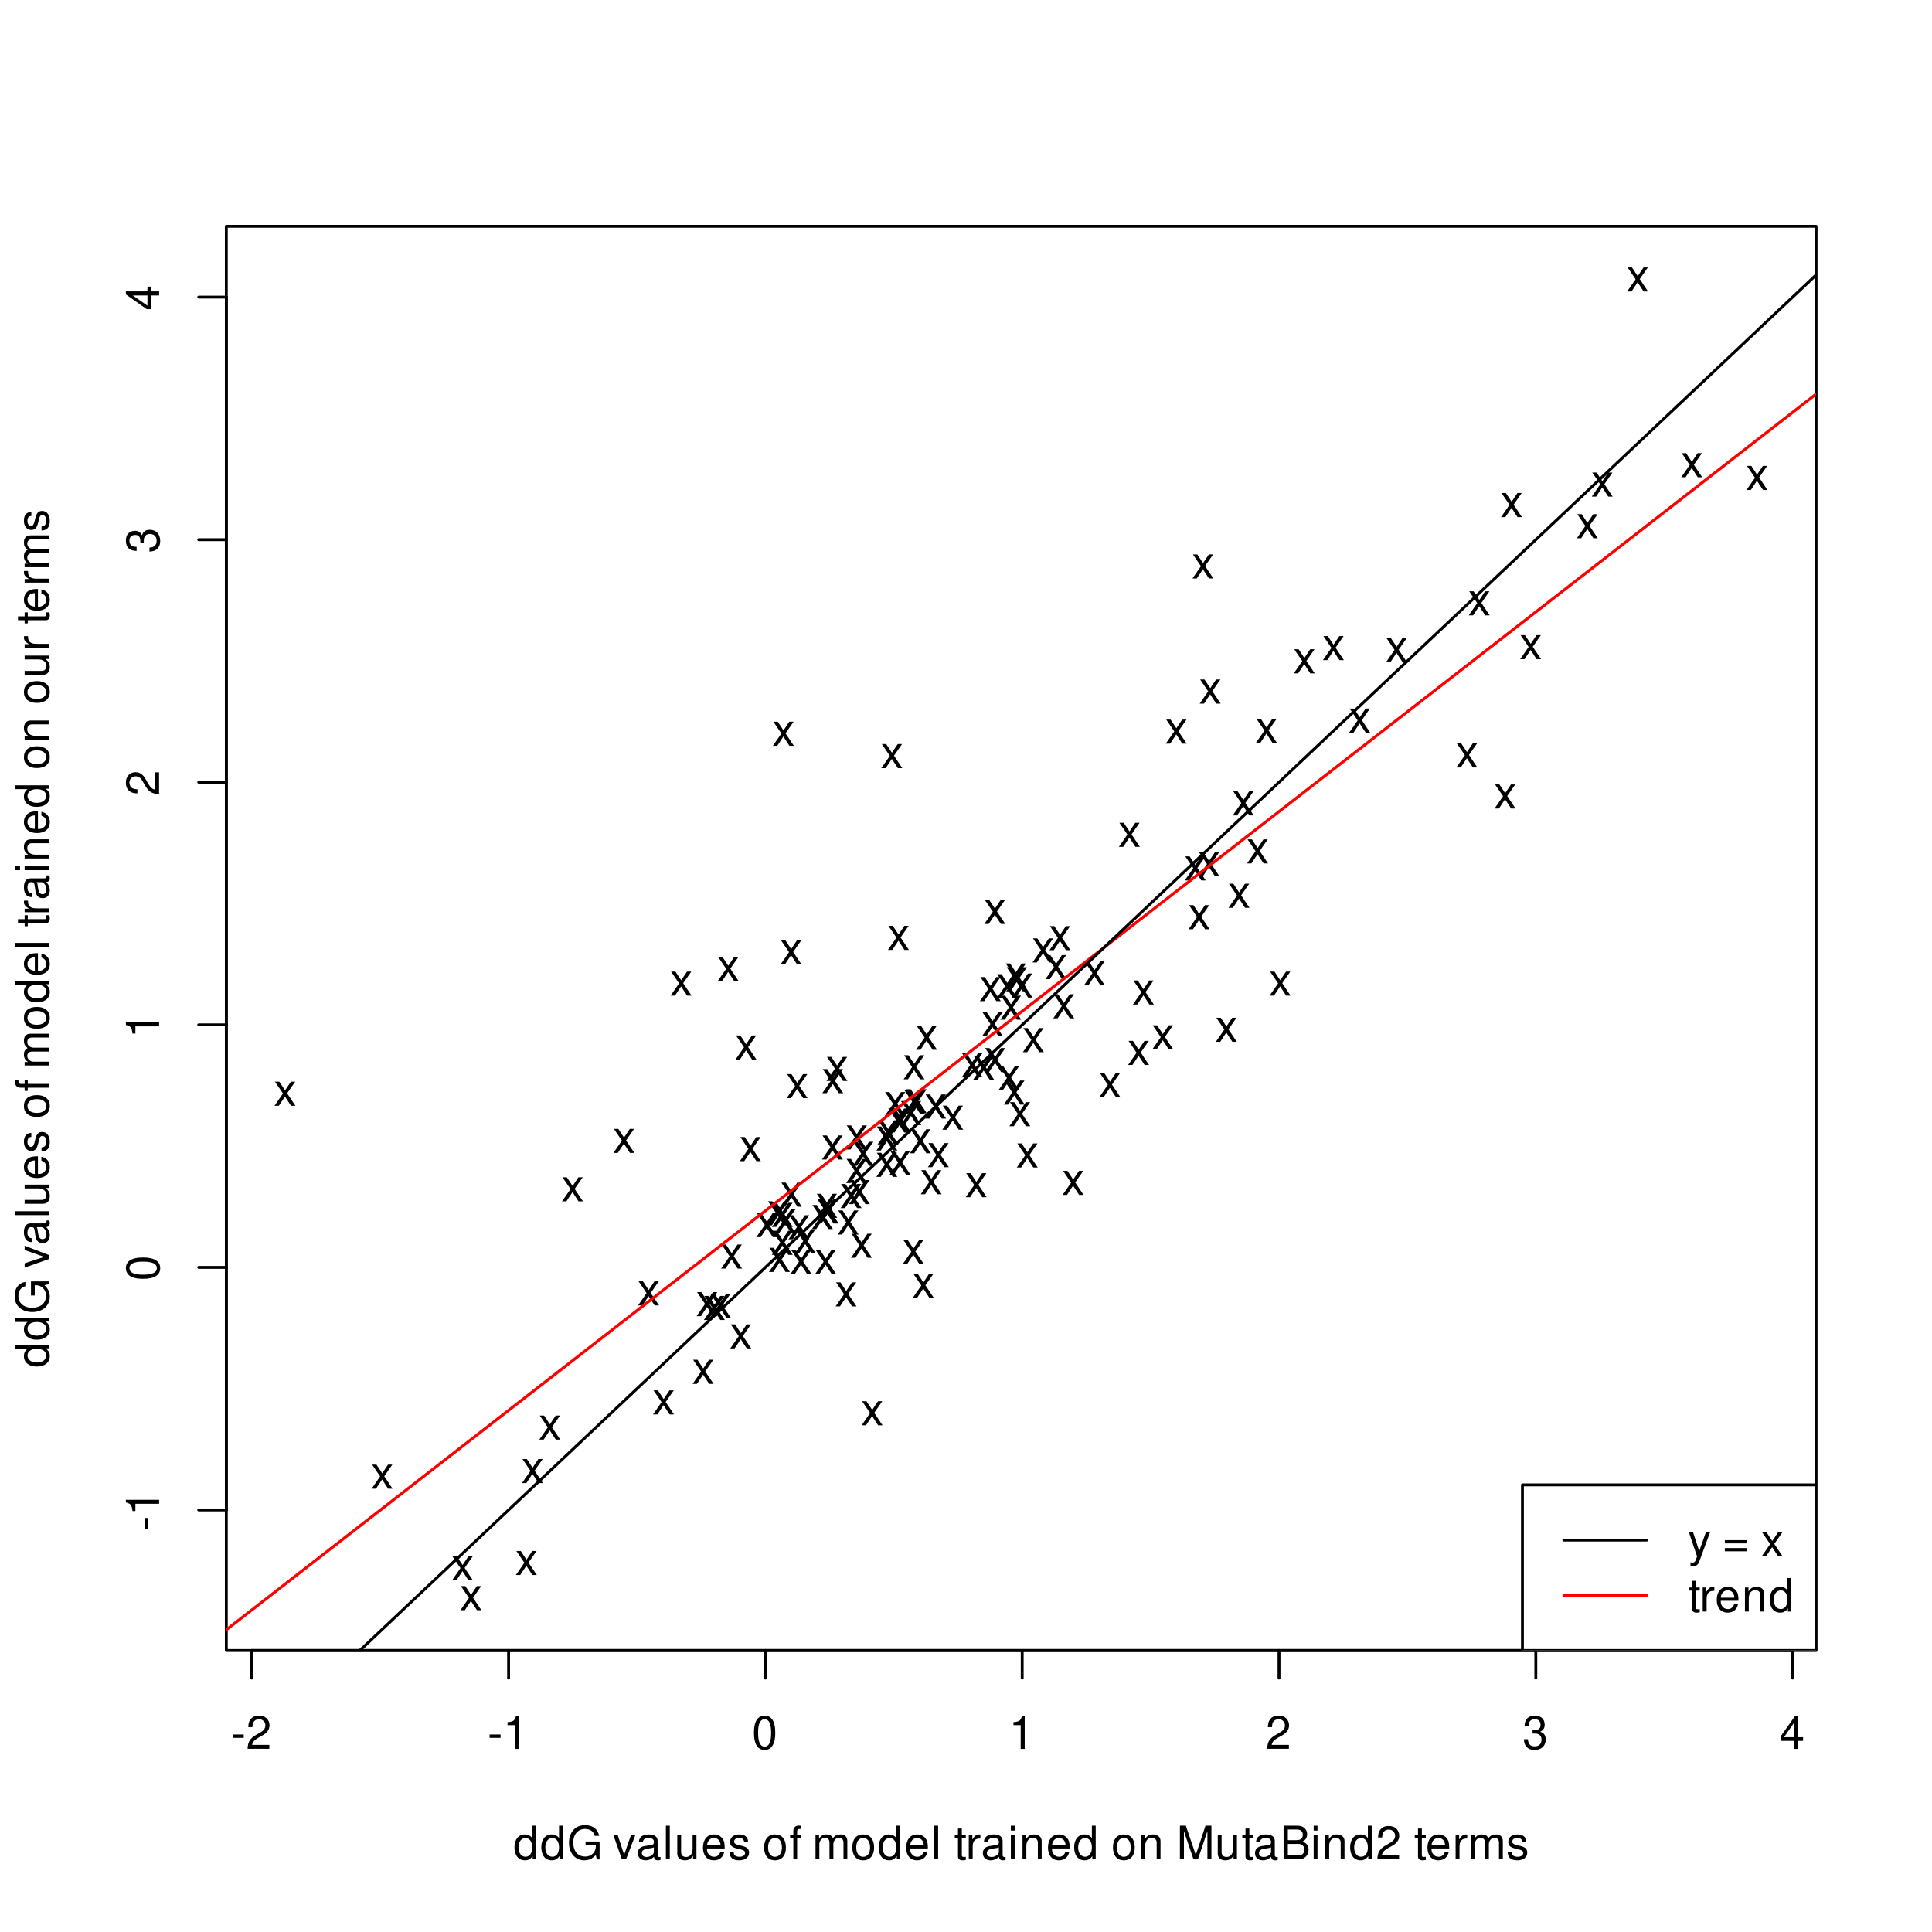 <?xml version="1.0" encoding="UTF-8"?>
<svg xmlns="http://www.w3.org/2000/svg" xmlns:xlink="http://www.w3.org/1999/xlink" width="504pt" height="504pt" viewBox="0 0 504 504" version="1.1">
<defs>
<g>
<symbol overflow="visible" id="glyph0-0">
<path style="stroke:none;" d=""/>
</symbol>
<symbol overflow="visible" id="glyph0-1">
<path style="stroke:none;" d="M 3.5 -3.25 L 5.609 -6.281 L 4.484 -6.281 L 2.969 -4.016 L 1.469 -6.281 L 0.328 -6.281 L 2.422 -3.203 L 0.203 0 L 1.344 0 L 2.938 -2.406 L 4.516 0 L 5.672 0 Z M 3.5 -3.25 "/>
</symbol>
<symbol overflow="visible" id="glyph0-2">
<path style="stroke:none;" d="M 3.406 -3.75 L 0.547 -3.75 L 0.547 -2.875 L 3.406 -2.875 Z M 3.406 -3.75 "/>
</symbol>
<symbol overflow="visible" id="glyph0-3">
<path style="stroke:none;" d="M 6.078 -1.047 L 1.594 -1.047 C 1.703 -1.766 2.094 -2.219 3.125 -2.859 L 4.328 -3.531 C 5.516 -4.188 6.125 -5.078 6.125 -6.141 C 6.125 -6.859 5.844 -7.531 5.344 -8 C 4.844 -8.453 4.219 -8.672 3.406 -8.672 C 2.328 -8.672 1.531 -8.297 1.062 -7.547 C 0.75 -7.094 0.625 -6.547 0.594 -5.672 L 1.656 -5.672 C 1.688 -6.266 1.766 -6.609 1.906 -6.906 C 2.188 -7.422 2.734 -7.75 3.375 -7.75 C 4.328 -7.75 5.047 -7.062 5.047 -6.125 C 5.047 -5.422 4.656 -4.828 3.906 -4.391 L 2.797 -3.75 C 1.016 -2.719 0.5 -1.906 0.406 -0.016 L 6.078 -0.016 Z M 6.078 -1.047 "/>
</symbol>
<symbol overflow="visible" id="glyph0-4">
<path style="stroke:none;" d="M 3.109 -6.188 L 3.109 0 L 4.156 0 L 4.156 -8.672 L 3.469 -8.672 C 3.094 -7.344 2.859 -7.156 1.219 -6.953 L 1.219 -6.188 Z M 3.109 -6.188 "/>
</symbol>
<symbol overflow="visible" id="glyph0-5">
<path style="stroke:none;" d="M 3.297 -8.672 C 2.516 -8.672 1.781 -8.312 1.344 -7.734 C 0.797 -6.953 0.516 -5.812 0.516 -4.203 C 0.516 -1.266 1.469 0.281 3.297 0.281 C 5.094 0.281 6.078 -1.266 6.078 -4.125 C 6.078 -5.812 5.812 -6.938 5.25 -7.734 C 4.812 -8.328 4.109 -8.672 3.297 -8.672 Z M 3.297 -7.734 C 4.438 -7.734 5 -6.578 5 -4.219 C 5 -1.75 4.453 -0.594 3.281 -0.594 C 2.156 -0.594 1.594 -1.797 1.594 -4.188 C 1.594 -6.578 2.156 -7.734 3.297 -7.734 Z M 3.297 -7.734 "/>
</symbol>
<symbol overflow="visible" id="glyph0-6">
<path style="stroke:none;" d="M 2.656 -4 L 3.234 -4 C 4.375 -4 4.984 -3.453 4.984 -2.406 C 4.984 -1.312 4.328 -0.656 3.234 -0.656 C 2.078 -0.656 1.516 -1.25 1.438 -2.516 L 0.391 -2.516 C 0.438 -1.828 0.547 -1.375 0.75 -0.984 C 1.203 -0.141 2.031 0.281 3.188 0.281 C 4.938 0.281 6.078 -0.781 6.078 -2.422 C 6.078 -3.531 5.656 -4.125 4.625 -4.484 C 5.422 -4.812 5.812 -5.406 5.812 -6.281 C 5.812 -7.781 4.844 -8.672 3.234 -8.672 C 1.516 -8.672 0.594 -7.719 0.562 -5.875 L 1.625 -5.875 C 1.625 -6.406 1.688 -6.703 1.812 -6.969 C 2.047 -7.469 2.578 -7.75 3.234 -7.75 C 4.172 -7.75 4.734 -7.188 4.734 -6.25 C 4.734 -5.641 4.531 -5.266 4.062 -5.062 C 3.766 -4.938 3.391 -4.891 2.656 -4.891 Z M 2.656 -4 "/>
</symbol>
<symbol overflow="visible" id="glyph0-7">
<path style="stroke:none;" d="M 3.922 -2.094 L 3.922 0 L 4.984 0 L 4.984 -2.094 L 6.234 -2.094 L 6.234 -3.047 L 4.984 -3.047 L 4.984 -8.672 L 4.203 -8.672 L 0.344 -3.219 L 0.344 -2.094 Z M 3.922 -3.047 L 1.266 -3.047 L 3.922 -6.875 Z M 3.922 -3.047 "/>
</symbol>
<symbol overflow="visible" id="glyph0-8">
<path style="stroke:none;" d="M 5.938 -8.75 L 4.938 -8.75 L 4.938 -5.5 C 4.531 -6.125 3.859 -6.469 3.016 -6.469 C 1.375 -6.469 0.312 -5.156 0.312 -3.156 C 0.312 -1.031 1.344 0.281 3.047 0.281 C 3.906 0.281 4.516 -0.047 5.047 -0.828 L 5.047 0 L 5.938 0 Z M 3.188 -5.531 C 4.266 -5.531 4.938 -4.578 4.938 -3.078 C 4.938 -1.625 4.25 -0.656 3.188 -0.656 C 2.094 -0.656 1.359 -1.625 1.359 -3.094 C 1.359 -4.562 2.094 -5.531 3.188 -5.531 Z M 3.188 -5.531 "/>
</symbol>
<symbol overflow="visible" id="glyph0-9">
<path style="stroke:none;" d="M 8.516 -4.625 L 4.859 -4.625 L 4.859 -3.641 L 7.531 -3.641 L 7.531 -3.391 C 7.531 -1.844 6.375 -0.703 4.781 -0.703 C 3.891 -0.703 3.078 -1.031 2.562 -1.594 C 1.984 -2.219 1.641 -3.266 1.641 -4.344 C 1.641 -6.484 2.875 -7.906 4.719 -7.906 C 6.047 -7.906 7.016 -7.219 7.25 -6.094 L 8.391 -6.094 C 8.078 -7.875 6.734 -8.891 4.734 -8.891 C 3.656 -8.891 2.797 -8.609 2.109 -8.047 C 1.094 -7.219 0.531 -5.859 0.531 -4.281 C 0.531 -1.594 2.172 0.281 4.531 0.281 C 5.719 0.281 6.656 -0.172 7.531 -1.109 L 7.797 0.047 L 8.516 0.047 Z M 8.516 -4.625 "/>
</symbol>
<symbol overflow="visible" id="glyph0-10">
<path style="stroke:none;" d=""/>
</symbol>
<symbol overflow="visible" id="glyph0-11">
<path style="stroke:none;" d="M 3.422 0 L 5.828 -6.281 L 4.703 -6.281 L 2.922 -1.188 L 1.25 -6.281 L 0.125 -6.281 L 2.328 0 Z M 3.422 0 "/>
</symbol>
<symbol overflow="visible" id="glyph0-12">
<path style="stroke:none;" d="M 6.422 -0.594 C 6.312 -0.562 6.266 -0.562 6.203 -0.562 C 5.859 -0.562 5.656 -0.75 5.656 -1.062 L 5.656 -4.75 C 5.656 -5.875 4.844 -6.469 3.297 -6.469 C 2.375 -6.469 1.641 -6.203 1.219 -5.734 C 0.922 -5.406 0.797 -5.047 0.781 -4.422 L 1.781 -4.422 C 1.875 -5.203 2.328 -5.547 3.266 -5.547 C 4.172 -5.547 4.672 -5.203 4.672 -4.609 L 4.672 -4.344 C 4.656 -3.906 4.438 -3.75 3.625 -3.641 C 2.203 -3.469 1.984 -3.422 1.609 -3.266 C 0.875 -2.953 0.5 -2.406 0.5 -1.578 C 0.5 -0.438 1.297 0.281 2.562 0.281 C 3.359 0.281 4 0 4.703 -0.641 C 4.781 0 5.094 0.281 5.734 0.281 C 5.953 0.281 6.078 0.25 6.422 0.172 Z M 4.672 -1.984 C 4.672 -1.641 4.578 -1.438 4.266 -1.156 C 3.859 -0.797 3.375 -0.594 2.781 -0.594 C 2 -0.594 1.547 -0.969 1.547 -1.609 C 1.547 -2.266 1.984 -2.609 3.062 -2.766 C 4.125 -2.906 4.328 -2.953 4.672 -3.109 Z M 4.672 -1.984 "/>
</symbol>
<symbol overflow="visible" id="glyph0-13">
<path style="stroke:none;" d="M 1.828 -8.75 L 0.812 -8.75 L 0.812 0 L 1.828 0 Z M 1.828 -8.75 "/>
</symbol>
<symbol overflow="visible" id="glyph0-14">
<path style="stroke:none;" d="M 5.781 0 L 5.781 -6.281 L 4.781 -6.281 L 4.781 -2.719 C 4.781 -1.438 4.109 -0.594 3.078 -0.594 C 2.281 -0.594 1.781 -1.078 1.781 -1.844 L 1.781 -6.281 L 0.781 -6.281 L 0.781 -1.438 C 0.781 -0.391 1.562 0.281 2.781 0.281 C 3.703 0.281 4.297 -0.047 4.891 -0.875 L 4.891 0 Z M 5.781 0 "/>
</symbol>
<symbol overflow="visible" id="glyph0-15">
<path style="stroke:none;" d="M 6.156 -2.812 C 6.156 -3.766 6.078 -4.344 5.906 -4.812 C 5.5 -5.844 4.531 -6.469 3.359 -6.469 C 1.609 -6.469 0.484 -5.141 0.484 -3.062 C 0.484 -0.984 1.562 0.281 3.344 0.281 C 4.781 0.281 5.766 -0.547 6.031 -1.906 L 5.016 -1.906 C 4.734 -1.078 4.172 -0.641 3.375 -0.641 C 2.734 -0.641 2.203 -0.938 1.859 -1.469 C 1.625 -1.828 1.531 -2.188 1.531 -2.812 Z M 1.547 -3.625 C 1.625 -4.781 2.344 -5.547 3.344 -5.547 C 4.375 -5.547 5.078 -4.75 5.078 -3.625 Z M 1.547 -3.625 "/>
</symbol>
<symbol overflow="visible" id="glyph0-16">
<path style="stroke:none;" d="M 5.25 -4.531 C 5.25 -5.766 4.422 -6.469 2.969 -6.469 C 1.516 -6.469 0.562 -5.719 0.562 -4.547 C 0.562 -3.562 1.062 -3.094 2.562 -2.734 L 3.484 -2.516 C 4.188 -2.344 4.469 -2.094 4.469 -1.641 C 4.469 -1.047 3.875 -0.641 3 -0.641 C 2.453 -0.641 2 -0.797 1.75 -1.062 C 1.594 -1.25 1.531 -1.422 1.469 -1.875 L 0.406 -1.875 C 0.453 -0.422 1.266 0.281 2.922 0.281 C 4.5 0.281 5.516 -0.5 5.516 -1.719 C 5.516 -2.656 4.984 -3.172 3.734 -3.469 L 2.766 -3.703 C 1.953 -3.891 1.609 -4.156 1.609 -4.594 C 1.609 -5.188 2.125 -5.547 2.938 -5.547 C 3.75 -5.547 4.172 -5.203 4.203 -4.531 Z M 5.25 -4.531 "/>
</symbol>
<symbol overflow="visible" id="glyph0-17">
<path style="stroke:none;" d="M 3.266 -6.469 C 1.484 -6.469 0.438 -5.203 0.438 -3.094 C 0.438 -0.969 1.484 0.281 3.281 0.281 C 5.047 0.281 6.125 -0.984 6.125 -3.047 C 6.125 -5.234 5.094 -6.469 3.266 -6.469 Z M 3.281 -5.547 C 4.406 -5.547 5.078 -4.625 5.078 -3.062 C 5.078 -1.578 4.375 -0.641 3.281 -0.641 C 2.156 -0.641 1.469 -1.578 1.469 -3.094 C 1.469 -4.625 2.156 -5.547 3.281 -5.547 Z M 3.281 -5.547 "/>
</symbol>
<symbol overflow="visible" id="glyph0-18">
<path style="stroke:none;" d="M 3.094 -6.281 L 2.047 -6.281 L 2.047 -7.266 C 2.047 -7.688 2.281 -7.906 2.75 -7.906 C 2.828 -7.906 2.875 -7.906 3.094 -7.891 L 3.094 -8.719 C 2.875 -8.766 2.734 -8.781 2.531 -8.781 C 1.609 -8.781 1.062 -8.25 1.062 -7.359 L 1.062 -6.281 L 0.219 -6.281 L 0.219 -5.469 L 1.062 -5.469 L 1.062 0 L 2.047 0 L 2.047 -5.469 L 3.094 -5.469 Z M 3.094 -6.281 "/>
</symbol>
<symbol overflow="visible" id="glyph0-19">
<path style="stroke:none;" d="M 0.844 -6.281 L 0.844 0 L 1.844 0 L 1.844 -3.953 C 1.844 -4.859 2.516 -5.594 3.328 -5.594 C 4.062 -5.594 4.484 -5.141 4.484 -4.328 L 4.484 0 L 5.5 0 L 5.5 -3.953 C 5.5 -4.859 6.156 -5.594 6.969 -5.594 C 7.703 -5.594 8.141 -5.125 8.141 -4.328 L 8.141 0 L 9.141 0 L 9.141 -4.719 C 9.141 -5.844 8.5 -6.469 7.312 -6.469 C 6.484 -6.469 5.969 -6.219 5.391 -5.516 C 5.016 -6.188 4.516 -6.469 3.703 -6.469 C 2.859 -6.469 2.297 -6.156 1.766 -5.406 L 1.766 -6.281 Z M 0.844 -6.281 "/>
</symbol>
<symbol overflow="visible" id="glyph0-20">
<path style="stroke:none;" d="M 3.047 -6.281 L 2.016 -6.281 L 2.016 -8.016 L 1.016 -8.016 L 1.016 -6.281 L 0.172 -6.281 L 0.172 -5.469 L 1.016 -5.469 L 1.016 -0.719 C 1.016 -0.078 1.453 0.281 2.234 0.281 C 2.5 0.281 2.719 0.25 3.047 0.188 L 3.047 -0.641 C 2.906 -0.609 2.766 -0.594 2.562 -0.594 C 2.141 -0.594 2.016 -0.719 2.016 -1.156 L 2.016 -5.469 L 3.047 -5.469 Z M 3.047 -6.281 "/>
</symbol>
<symbol overflow="visible" id="glyph0-21">
<path style="stroke:none;" d="M 0.828 -6.281 L 0.828 0 L 1.844 0 L 1.844 -3.266 C 1.844 -4.781 2.469 -5.453 3.859 -5.406 L 3.859 -6.438 C 3.688 -6.453 3.594 -6.469 3.469 -6.469 C 2.812 -6.469 2.328 -6.078 1.75 -5.141 L 1.75 -6.281 Z M 0.828 -6.281 "/>
</symbol>
<symbol overflow="visible" id="glyph0-22">
<path style="stroke:none;" d="M 1.797 -6.281 L 0.797 -6.281 L 0.797 0 L 1.797 0 Z M 1.797 -8.75 L 0.797 -8.75 L 0.797 -7.484 L 1.797 -7.484 Z M 1.797 -8.75 "/>
</symbol>
<symbol overflow="visible" id="glyph0-23">
<path style="stroke:none;" d="M 0.844 -6.281 L 0.844 0 L 1.844 0 L 1.844 -3.469 C 1.844 -4.75 2.516 -5.594 3.547 -5.594 C 4.344 -5.594 4.844 -5.109 4.844 -4.359 L 4.844 0 L 5.844 0 L 5.844 -4.75 C 5.844 -5.797 5.062 -6.469 3.859 -6.469 C 2.922 -6.469 2.312 -6.109 1.766 -5.234 L 1.766 -6.281 Z M 0.844 -6.281 "/>
</symbol>
<symbol overflow="visible" id="glyph0-24">
<path style="stroke:none;" d="M 5.609 0 L 8.078 -7.328 L 8.078 0 L 9.125 0 L 9.125 -8.75 L 7.578 -8.75 L 5.047 -1.125 L 2.453 -8.75 L 0.906 -8.75 L 0.906 0 L 1.953 0 L 1.953 -7.328 L 4.438 0 Z M 5.609 0 "/>
</symbol>
<symbol overflow="visible" id="glyph0-25">
<path style="stroke:none;" d="M 0.953 0 L 4.891 0 C 5.719 0 6.344 -0.234 6.797 -0.734 C 7.234 -1.188 7.469 -1.812 7.469 -2.5 C 7.469 -3.547 7 -4.188 5.875 -4.625 C 6.688 -4.984 7.094 -5.625 7.094 -6.531 C 7.094 -7.172 6.859 -7.734 6.391 -8.141 C 5.922 -8.562 5.344 -8.75 4.5 -8.75 L 0.953 -8.75 Z M 2.062 -4.984 L 2.062 -7.766 L 4.219 -7.766 C 4.844 -7.766 5.203 -7.688 5.5 -7.453 C 5.812 -7.219 5.969 -6.859 5.969 -6.375 C 5.969 -5.891 5.812 -5.531 5.5 -5.297 C 5.203 -5.062 4.844 -4.984 4.219 -4.984 Z M 2.062 -0.984 L 2.062 -4 L 4.781 -4 C 5.766 -4 6.359 -3.438 6.359 -2.484 C 6.359 -1.547 5.766 -0.984 4.781 -0.984 Z M 2.062 -0.984 "/>
</symbol>
<symbol overflow="visible" id="glyph0-26">
<path style="stroke:none;" d="M 4.656 -6.281 L 2.922 -1.391 L 1.312 -6.281 L 0.234 -6.281 L 2.359 0.031 L 1.984 1.016 C 1.812 1.469 1.594 1.625 1.172 1.625 C 1.016 1.625 0.859 1.609 0.641 1.562 L 0.641 2.453 C 0.859 2.562 1.062 2.609 1.312 2.609 C 1.641 2.609 1.984 2.516 2.25 2.312 C 2.562 2.094 2.75 1.828 2.938 1.312 L 5.734 -6.281 Z M 4.656 -6.281 "/>
</symbol>
<symbol overflow="visible" id="glyph0-27">
<path style="stroke:none;" d="M 6.406 -4.234 L 0.594 -4.234 L 0.594 -3.391 L 6.406 -3.391 Z M 6.406 -2.172 L 0.594 -2.172 L 0.594 -1.328 L 6.406 -1.328 Z M 6.406 -2.172 "/>
</symbol>
<symbol overflow="visible" id="glyph1-0">
<path style="stroke:none;" d=""/>
</symbol>
<symbol overflow="visible" id="glyph1-1">
<path style="stroke:none;" d="M -3.75 -3.406 L -3.75 -0.547 L -2.875 -0.547 L -2.875 -3.406 Z M -3.75 -3.406 "/>
</symbol>
<symbol overflow="visible" id="glyph1-2">
<path style="stroke:none;" d="M -6.188 -3.109 L 0 -3.109 L 0 -4.156 L -8.672 -4.156 L -8.672 -3.469 C -7.344 -3.094 -7.156 -2.859 -6.953 -1.219 L -6.188 -1.219 Z M -6.188 -3.109 "/>
</symbol>
<symbol overflow="visible" id="glyph1-3">
<path style="stroke:none;" d="M -8.672 -3.297 C -8.672 -2.516 -8.312 -1.781 -7.734 -1.344 C -6.953 -0.797 -5.812 -0.516 -4.203 -0.516 C -1.266 -0.516 0.281 -1.469 0.281 -3.297 C 0.281 -5.094 -1.266 -6.078 -4.125 -6.078 C -5.812 -6.078 -6.938 -5.812 -7.734 -5.25 C -8.328 -4.812 -8.672 -4.109 -8.672 -3.297 Z M -7.734 -3.297 C -7.734 -4.438 -6.578 -5 -4.219 -5 C -1.75 -5 -0.594 -4.453 -0.594 -3.281 C -0.594 -2.156 -1.797 -1.594 -4.188 -1.594 C -6.578 -1.594 -7.734 -2.156 -7.734 -3.297 Z M -7.734 -3.297 "/>
</symbol>
<symbol overflow="visible" id="glyph1-4">
<path style="stroke:none;" d="M -1.047 -6.078 L -1.047 -1.594 C -1.766 -1.703 -2.219 -2.094 -2.859 -3.125 L -3.531 -4.328 C -4.188 -5.516 -5.078 -6.125 -6.141 -6.125 C -6.859 -6.125 -7.531 -5.844 -8 -5.344 C -8.453 -4.844 -8.672 -4.219 -8.672 -3.406 C -8.672 -2.328 -8.297 -1.531 -7.547 -1.062 C -7.094 -0.75 -6.547 -0.625 -5.672 -0.594 L -5.672 -1.656 C -6.266 -1.688 -6.609 -1.766 -6.906 -1.906 C -7.422 -2.188 -7.75 -2.734 -7.75 -3.375 C -7.75 -4.328 -7.062 -5.047 -6.125 -5.047 C -5.422 -5.047 -4.828 -4.656 -4.391 -3.906 L -3.75 -2.797 C -2.719 -1.016 -1.906 -0.5 -0.016 -0.406 L -0.016 -6.078 Z M -1.047 -6.078 "/>
</symbol>
<symbol overflow="visible" id="glyph1-5">
<path style="stroke:none;" d="M -4 -2.656 L -4 -3.234 C -4 -4.375 -3.453 -4.984 -2.406 -4.984 C -1.312 -4.984 -0.656 -4.328 -0.656 -3.234 C -0.656 -2.078 -1.25 -1.516 -2.516 -1.438 L -2.516 -0.391 C -1.828 -0.438 -1.375 -0.547 -0.984 -0.75 C -0.141 -1.203 0.281 -2.031 0.281 -3.188 C 0.281 -4.938 -0.781 -6.078 -2.422 -6.078 C -3.531 -6.078 -4.125 -5.656 -4.484 -4.625 C -4.812 -5.422 -5.406 -5.812 -6.281 -5.812 C -7.781 -5.812 -8.672 -4.844 -8.672 -3.234 C -8.672 -1.516 -7.719 -0.594 -5.875 -0.562 L -5.875 -1.625 C -6.406 -1.625 -6.703 -1.688 -6.969 -1.812 C -7.469 -2.047 -7.75 -2.578 -7.75 -3.234 C -7.75 -4.172 -7.188 -4.734 -6.25 -4.734 C -5.641 -4.734 -5.266 -4.531 -5.062 -4.062 C -4.938 -3.766 -4.891 -3.391 -4.891 -2.656 Z M -4 -2.656 "/>
</symbol>
<symbol overflow="visible" id="glyph1-6">
<path style="stroke:none;" d="M -2.094 -3.922 L 0 -3.922 L 0 -4.984 L -2.094 -4.984 L -2.094 -6.234 L -3.047 -6.234 L -3.047 -4.984 L -8.672 -4.984 L -8.672 -4.203 L -3.219 -0.344 L -2.094 -0.344 Z M -3.047 -3.922 L -3.047 -1.266 L -6.875 -3.922 Z M -3.047 -3.922 "/>
</symbol>
<symbol overflow="visible" id="glyph1-7">
<path style="stroke:none;" d="M -8.75 -5.938 L -8.75 -4.938 L -5.5 -4.938 C -6.125 -4.531 -6.469 -3.859 -6.469 -3.016 C -6.469 -1.375 -5.156 -0.312 -3.156 -0.312 C -1.031 -0.312 0.281 -1.344 0.281 -3.047 C 0.281 -3.906 -0.047 -4.516 -0.828 -5.047 L 0 -5.047 L 0 -5.938 Z M -5.531 -3.188 C -5.531 -4.266 -4.578 -4.938 -3.078 -4.938 C -1.625 -4.938 -0.656 -4.25 -0.656 -3.188 C -0.656 -2.094 -1.625 -1.359 -3.094 -1.359 C -4.562 -1.359 -5.531 -2.094 -5.531 -3.188 Z M -5.531 -3.188 "/>
</symbol>
<symbol overflow="visible" id="glyph1-8">
<path style="stroke:none;" d="M -4.625 -8.516 L -4.625 -4.859 L -3.641 -4.859 L -3.641 -7.531 L -3.391 -7.531 C -1.844 -7.531 -0.703 -6.375 -0.703 -4.781 C -0.703 -3.891 -1.031 -3.078 -1.594 -2.562 C -2.219 -1.984 -3.266 -1.641 -4.344 -1.641 C -6.484 -1.641 -7.906 -2.875 -7.906 -4.719 C -7.906 -6.047 -7.219 -7.016 -6.094 -7.25 L -6.094 -8.391 C -7.875 -8.078 -8.891 -6.734 -8.891 -4.734 C -8.891 -3.656 -8.609 -2.797 -8.047 -2.109 C -7.219 -1.094 -5.859 -0.531 -4.281 -0.531 C -1.594 -0.531 0.281 -2.172 0.281 -4.531 C 0.281 -5.719 -0.172 -6.656 -1.109 -7.531 L 0.047 -7.797 L 0.047 -8.516 Z M -4.625 -8.516 "/>
</symbol>
<symbol overflow="visible" id="glyph1-9">
<path style="stroke:none;" d=""/>
</symbol>
<symbol overflow="visible" id="glyph1-10">
<path style="stroke:none;" d="M 0 -3.422 L -6.281 -5.828 L -6.281 -4.703 L -1.188 -2.922 L -6.281 -1.25 L -6.281 -0.125 L 0 -2.328 Z M 0 -3.422 "/>
</symbol>
<symbol overflow="visible" id="glyph1-11">
<path style="stroke:none;" d="M -0.594 -6.422 C -0.562 -6.312 -0.562 -6.266 -0.562 -6.203 C -0.562 -5.859 -0.75 -5.656 -1.062 -5.656 L -4.75 -5.656 C -5.875 -5.656 -6.469 -4.844 -6.469 -3.297 C -6.469 -2.375 -6.203 -1.641 -5.734 -1.219 C -5.406 -0.922 -5.047 -0.797 -4.422 -0.781 L -4.422 -1.781 C -5.203 -1.875 -5.547 -2.328 -5.547 -3.266 C -5.547 -4.172 -5.203 -4.672 -4.609 -4.672 L -4.344 -4.672 C -3.906 -4.656 -3.75 -4.438 -3.641 -3.625 C -3.469 -2.203 -3.422 -1.984 -3.266 -1.609 C -2.953 -0.875 -2.406 -0.5 -1.578 -0.5 C -0.438 -0.5 0.281 -1.297 0.281 -2.562 C 0.281 -3.359 0 -4 -0.641 -4.703 C 0 -4.781 0.281 -5.094 0.281 -5.734 C 0.281 -5.953 0.25 -6.078 0.172 -6.422 Z M -1.984 -4.672 C -1.641 -4.672 -1.438 -4.578 -1.156 -4.266 C -0.797 -3.859 -0.594 -3.375 -0.594 -2.781 C -0.594 -2 -0.969 -1.547 -1.609 -1.547 C -2.266 -1.547 -2.609 -1.984 -2.766 -3.062 C -2.906 -4.125 -2.953 -4.328 -3.109 -4.672 Z M -1.984 -4.672 "/>
</symbol>
<symbol overflow="visible" id="glyph1-12">
<path style="stroke:none;" d="M -8.75 -1.828 L -8.75 -0.812 L 0 -0.812 L 0 -1.828 Z M -8.75 -1.828 "/>
</symbol>
<symbol overflow="visible" id="glyph1-13">
<path style="stroke:none;" d="M 0 -5.781 L -6.281 -5.781 L -6.281 -4.781 L -2.719 -4.781 C -1.438 -4.781 -0.594 -4.109 -0.594 -3.078 C -0.594 -2.281 -1.078 -1.781 -1.844 -1.781 L -6.281 -1.781 L -6.281 -0.781 L -1.438 -0.781 C -0.391 -0.781 0.281 -1.562 0.281 -2.781 C 0.281 -3.703 -0.047 -4.297 -0.875 -4.891 L 0 -4.891 Z M 0 -5.781 "/>
</symbol>
<symbol overflow="visible" id="glyph1-14">
<path style="stroke:none;" d="M -2.812 -6.156 C -3.766 -6.156 -4.344 -6.078 -4.812 -5.906 C -5.844 -5.5 -6.469 -4.531 -6.469 -3.359 C -6.469 -1.609 -5.141 -0.484 -3.062 -0.484 C -0.984 -0.484 0.281 -1.562 0.281 -3.344 C 0.281 -4.781 -0.547 -5.766 -1.906 -6.031 L -1.906 -5.016 C -1.078 -4.734 -0.641 -4.172 -0.641 -3.375 C -0.641 -2.734 -0.938 -2.203 -1.469 -1.859 C -1.828 -1.625 -2.188 -1.531 -2.812 -1.531 Z M -3.625 -1.547 C -4.781 -1.625 -5.547 -2.344 -5.547 -3.344 C -5.547 -4.375 -4.75 -5.078 -3.625 -5.078 Z M -3.625 -1.547 "/>
</symbol>
<symbol overflow="visible" id="glyph1-15">
<path style="stroke:none;" d="M -4.531 -5.25 C -5.766 -5.25 -6.469 -4.422 -6.469 -2.969 C -6.469 -1.516 -5.719 -0.562 -4.547 -0.562 C -3.562 -0.562 -3.094 -1.062 -2.734 -2.562 L -2.516 -3.484 C -2.344 -4.188 -2.094 -4.469 -1.641 -4.469 C -1.047 -4.469 -0.641 -3.875 -0.641 -3 C -0.641 -2.453 -0.797 -2 -1.062 -1.75 C -1.25 -1.594 -1.422 -1.531 -1.875 -1.469 L -1.875 -0.406 C -0.422 -0.453 0.281 -1.266 0.281 -2.922 C 0.281 -4.5 -0.5 -5.516 -1.719 -5.516 C -2.656 -5.516 -3.172 -4.984 -3.469 -3.734 L -3.703 -2.766 C -3.891 -1.953 -4.156 -1.609 -4.594 -1.609 C -5.188 -1.609 -5.547 -2.125 -5.547 -2.938 C -5.547 -3.75 -5.203 -4.172 -4.531 -4.203 Z M -4.531 -5.25 "/>
</symbol>
<symbol overflow="visible" id="glyph1-16">
<path style="stroke:none;" d="M -6.469 -3.266 C -6.469 -1.484 -5.203 -0.438 -3.094 -0.438 C -0.969 -0.438 0.281 -1.484 0.281 -3.281 C 0.281 -5.047 -0.984 -6.125 -3.047 -6.125 C -5.234 -6.125 -6.469 -5.094 -6.469 -3.266 Z M -5.547 -3.281 C -5.547 -4.406 -4.625 -5.078 -3.062 -5.078 C -1.578 -5.078 -0.641 -4.375 -0.641 -3.281 C -0.641 -2.156 -1.578 -1.469 -3.094 -1.469 C -4.625 -1.469 -5.547 -2.156 -5.547 -3.281 Z M -5.547 -3.281 "/>
</symbol>
<symbol overflow="visible" id="glyph1-17">
<path style="stroke:none;" d="M -6.281 -3.094 L -6.281 -2.047 L -7.266 -2.047 C -7.688 -2.047 -7.906 -2.281 -7.906 -2.75 C -7.906 -2.828 -7.906 -2.875 -7.891 -3.094 L -8.719 -3.094 C -8.766 -2.875 -8.781 -2.734 -8.781 -2.531 C -8.781 -1.609 -8.25 -1.062 -7.359 -1.062 L -6.281 -1.062 L -6.281 -0.219 L -5.469 -0.219 L -5.469 -1.062 L 0 -1.062 L 0 -2.047 L -5.469 -2.047 L -5.469 -3.094 Z M -6.281 -3.094 "/>
</symbol>
<symbol overflow="visible" id="glyph1-18">
<path style="stroke:none;" d="M -6.281 -0.844 L 0 -0.844 L 0 -1.844 L -3.953 -1.844 C -4.859 -1.844 -5.594 -2.516 -5.594 -3.328 C -5.594 -4.062 -5.141 -4.484 -4.328 -4.484 L 0 -4.484 L 0 -5.5 L -3.953 -5.5 C -4.859 -5.5 -5.594 -6.156 -5.594 -6.969 C -5.594 -7.703 -5.125 -8.141 -4.328 -8.141 L 0 -8.141 L 0 -9.141 L -4.719 -9.141 C -5.844 -9.141 -6.469 -8.5 -6.469 -7.312 C -6.469 -6.484 -6.219 -5.969 -5.516 -5.391 C -6.188 -5.016 -6.469 -4.516 -6.469 -3.703 C -6.469 -2.859 -6.156 -2.297 -5.406 -1.766 L -6.281 -1.766 Z M -6.281 -0.844 "/>
</symbol>
<symbol overflow="visible" id="glyph1-19">
<path style="stroke:none;" d="M -6.281 -3.047 L -6.281 -2.016 L -8.016 -2.016 L -8.016 -1.016 L -6.281 -1.016 L -6.281 -0.172 L -5.469 -0.172 L -5.469 -1.016 L -0.719 -1.016 C -0.078 -1.016 0.281 -1.453 0.281 -2.234 C 0.281 -2.5 0.25 -2.719 0.188 -3.047 L -0.641 -3.047 C -0.609 -2.906 -0.594 -2.766 -0.594 -2.562 C -0.594 -2.141 -0.719 -2.016 -1.156 -2.016 L -5.469 -2.016 L -5.469 -3.047 Z M -6.281 -3.047 "/>
</symbol>
<symbol overflow="visible" id="glyph1-20">
<path style="stroke:none;" d="M -6.281 -0.828 L 0 -0.828 L 0 -1.844 L -3.266 -1.844 C -4.781 -1.844 -5.453 -2.469 -5.406 -3.859 L -6.438 -3.859 C -6.453 -3.688 -6.469 -3.594 -6.469 -3.469 C -6.469 -2.812 -6.078 -2.328 -5.141 -1.75 L -6.281 -1.75 Z M -6.281 -0.828 "/>
</symbol>
<symbol overflow="visible" id="glyph1-21">
<path style="stroke:none;" d="M -6.281 -1.797 L -6.281 -0.797 L 0 -0.797 L 0 -1.797 Z M -8.75 -1.797 L -8.75 -0.797 L -7.484 -0.797 L -7.484 -1.797 Z M -8.75 -1.797 "/>
</symbol>
<symbol overflow="visible" id="glyph1-22">
<path style="stroke:none;" d="M -6.281 -0.844 L 0 -0.844 L 0 -1.844 L -3.469 -1.844 C -4.75 -1.844 -5.594 -2.516 -5.594 -3.547 C -5.594 -4.344 -5.109 -4.844 -4.359 -4.844 L 0 -4.844 L 0 -5.844 L -4.75 -5.844 C -5.797 -5.844 -6.469 -5.062 -6.469 -3.859 C -6.469 -2.922 -6.109 -2.312 -5.234 -1.766 L -6.281 -1.766 Z M -6.281 -0.844 "/>
</symbol>
</g>
<clipPath id="clip1">
  <path d="M 59.039 102 L 473.758 102 L 473.758 426 L 59.039 426 Z M 59.039 102 "/>
</clipPath>
<clipPath id="clip2">
  <path d="M 59.039 71 L 473.758 71 L 473.758 430.559 L 59.039 430.559 Z M 59.039 71 "/>
</clipPath>
<clipPath id="clip3">
  <path d="M 397 387 L 473.758 387 L 473.758 430.559 L 397 430.559 Z M 397 387 "/>
</clipPath>
<clipPath id="clip4">
  <path d="M 396 386 L 473.758 386 L 473.758 430.559 L 396 430.559 Z M 396 386 "/>
</clipPath>
</defs>
<g id="surface1">
<rect x="0" y="0" width="504" height="504" style="fill:rgb(100%,100%,100%);fill-opacity:1;stroke:none;"/>
<g style="fill:rgb(0%,0%,0%);fill-opacity:1;">
  <use xlink:href="#glyph0-1" x="211.598" y="320.627"/>
</g>
<g style="fill:rgb(0%,0%,0%);fill-opacity:1;">
  <use xlink:href="#glyph0-1" x="256.578" y="241.037"/>
</g>
<g style="fill:rgb(0%,0%,0%);fill-opacity:1;">
  <use xlink:href="#glyph0-1" x="263.68" y="260.24"/>
</g>
<g style="fill:rgb(0%,0%,0%);fill-opacity:1;">
  <use xlink:href="#glyph0-1" x="200.387" y="331.803"/>
</g>
<g style="fill:rgb(0%,0%,0%);fill-opacity:1;">
  <use xlink:href="#glyph0-1" x="218.332" y="322.045"/>
</g>
<g style="fill:rgb(0%,0%,0%);fill-opacity:1;">
  <use xlink:href="#glyph0-1" x="232.039" y="295.412"/>
</g>
<g style="fill:rgb(0%,0%,0%);fill-opacity:1;">
  <use xlink:href="#glyph0-1" x="236.117" y="290.428"/>
</g>
<g style="fill:rgb(0%,0%,0%);fill-opacity:1;">
  <use xlink:href="#glyph0-1" x="190.297" y="351.771"/>
</g>
<g style="fill:rgb(0%,0%,0%);fill-opacity:1;">
  <use xlink:href="#glyph0-1" x="382.941" y="160.529"/>
</g>
<g style="fill:rgb(0%,0%,0%);fill-opacity:1;">
  <use xlink:href="#glyph0-1" x="251.723" y="312.318"/>
</g>
<g style="fill:rgb(0%,0%,0%);fill-opacity:1;">
  <use xlink:href="#glyph0-1" x="389.684" y="210.912"/>
</g>
<g style="fill:rgb(0%,0%,0%);fill-opacity:1;">
  <use xlink:href="#glyph0-1" x="396.352" y="171.971"/>
</g>
<g style="fill:rgb(0%,0%,0%);fill-opacity:1;">
  <use xlink:href="#glyph0-1" x="203.504" y="314.787"/>
</g>
<g style="fill:rgb(0%,0%,0%);fill-opacity:1;">
  <use xlink:href="#glyph0-1" x="222.227" y="304.123"/>
</g>
<g style="fill:rgb(0%,0%,0%);fill-opacity:1;">
  <use xlink:href="#glyph0-1" x="255.961" y="270.342"/>
</g>
<g style="fill:rgb(0%,0%,0%);fill-opacity:1;">
  <use xlink:href="#glyph0-1" x="312.445" y="228.607"/>
</g>
<g style="fill:rgb(0%,0%,0%);fill-opacity:1;">
  <use xlink:href="#glyph0-1" x="272.527" y="255.428"/>
</g>
<g style="fill:rgb(0%,0%,0%);fill-opacity:1;">
  <use xlink:href="#glyph0-1" x="269.133" y="251.076"/>
</g>
<g style="fill:rgb(0%,0%,0%);fill-opacity:1;">
  <use xlink:href="#glyph0-1" x="295.332" y="262.053"/>
</g>
<g style="fill:rgb(0%,0%,0%);fill-opacity:1;">
  <use xlink:href="#glyph0-1" x="300.387" y="273.756"/>
</g>
<g style="fill:rgb(0%,0%,0%);fill-opacity:1;">
  <use xlink:href="#glyph0-1" x="291.68" y="220.912"/>
</g>
<g style="fill:rgb(0%,0%,0%);fill-opacity:1;">
  <use xlink:href="#glyph0-1" x="219.086" y="315.15"/>
</g>
<g style="fill:rgb(0%,0%,0%);fill-opacity:1;">
  <use xlink:href="#glyph0-1" x="308.867" y="229.678"/>
</g>
<g style="fill:rgb(0%,0%,0%);fill-opacity:1;">
  <use xlink:href="#glyph0-1" x="71.398" y="288.459"/>
</g>
<g style="fill:rgb(0%,0%,0%);fill-opacity:1;">
  <use xlink:href="#glyph0-1" x="259.805" y="260.416"/>
</g>
<g style="fill:rgb(0%,0%,0%);fill-opacity:1;">
  <use xlink:href="#glyph0-1" x="286.586" y="286.189"/>
</g>
<g style="fill:rgb(0%,0%,0%);fill-opacity:1;">
  <use xlink:href="#glyph0-1" x="191.664" y="276.404"/>
</g>
<g style="fill:rgb(0%,0%,0%);fill-opacity:1;">
  <use xlink:href="#glyph0-1" x="119.91" y="420.049"/>
</g>
<g style="fill:rgb(0%,0%,0%);fill-opacity:1;">
  <use xlink:href="#glyph0-1" x="212.996" y="319.002"/>
</g>
<g style="fill:rgb(0%,0%,0%);fill-opacity:1;">
  <use xlink:href="#glyph0-1" x="235.309" y="329.729"/>
</g>
<g style="fill:rgb(0%,0%,0%);fill-opacity:1;">
  <use xlink:href="#glyph0-1" x="201.16" y="320.057"/>
</g>
<g style="fill:rgb(0%,0%,0%);fill-opacity:1;">
  <use xlink:href="#glyph0-1" x="276.992" y="311.717"/>
</g>
<g style="fill:rgb(0%,0%,0%);fill-opacity:1;">
  <use xlink:href="#glyph0-1" x="361.367" y="172.74"/>
</g>
<g style="fill:rgb(0%,0%,0%);fill-opacity:1;">
  <use xlink:href="#glyph0-1" x="235.516" y="281.557"/>
</g>
<g style="fill:rgb(0%,0%,0%);fill-opacity:1;">
  <use xlink:href="#glyph0-1" x="192.805" y="302.908"/>
</g>
<g style="fill:rgb(0%,0%,0%);fill-opacity:1;">
  <use xlink:href="#glyph0-1" x="214.305" y="285.174"/>
</g>
<g style="fill:rgb(0%,0%,0%);fill-opacity:1;">
  <use xlink:href="#glyph0-1" x="260.754" y="266.01"/>
</g>
<g style="fill:rgb(0%,0%,0%);fill-opacity:1;">
  <use xlink:href="#glyph0-1" x="184.969" y="343.771"/>
</g>
<g style="fill:rgb(0%,0%,0%);fill-opacity:1;">
  <use xlink:href="#glyph0-1" x="263.117" y="293.799"/>
</g>
<g style="fill:rgb(0%,0%,0%);fill-opacity:1;">
  <use xlink:href="#glyph0-1" x="325.113" y="225.24"/>
</g>
<g style="fill:rgb(0%,0%,0%);fill-opacity:1;">
  <use xlink:href="#glyph0-1" x="261.645" y="288.154"/>
</g>
<g style="fill:rgb(0%,0%,0%);fill-opacity:1;">
  <use xlink:href="#glyph0-1" x="159.816" y="300.76"/>
</g>
<g style="fill:rgb(0%,0%,0%);fill-opacity:1;">
  <use xlink:href="#glyph0-1" x="201.133" y="327.354"/>
</g>
<g style="fill:rgb(0%,0%,0%);fill-opacity:1;">
  <use xlink:href="#glyph0-1" x="212.926" y="319.174"/>
</g>
<g style="fill:rgb(0%,0%,0%);fill-opacity:1;">
  <use xlink:href="#glyph0-1" x="166.254" y="340.541"/>
</g>
<g style="fill:rgb(0%,0%,0%);fill-opacity:1;">
  <use xlink:href="#glyph0-1" x="303.906" y="193.998"/>
</g>
<g style="fill:rgb(0%,0%,0%);fill-opacity:1;">
  <use xlink:href="#glyph0-1" x="455.398" y="127.822"/>
</g>
<g style="fill:rgb(0%,0%,0%);fill-opacity:1;">
  <use xlink:href="#glyph0-1" x="309.855" y="242.412"/>
</g>
<g style="fill:rgb(0%,0%,0%);fill-opacity:1;">
  <use xlink:href="#glyph0-1" x="217.77" y="340.803"/>
</g>
<g style="fill:rgb(0%,0%,0%);fill-opacity:1;">
  <use xlink:href="#glyph0-1" x="245.609" y="294.705"/>
</g>
<g style="fill:rgb(0%,0%,0%);fill-opacity:1;">
  <use xlink:href="#glyph0-1" x="250.656" y="281.045"/>
</g>
<g style="fill:rgb(0%,0%,0%);fill-opacity:1;">
  <use xlink:href="#glyph0-1" x="411.145" y="140.412"/>
</g>
<g style="fill:rgb(0%,0%,0%);fill-opacity:1;">
  <use xlink:href="#glyph0-1" x="170.156" y="368.982"/>
</g>
<g style="fill:rgb(0%,0%,0%);fill-opacity:1;">
  <use xlink:href="#glyph0-1" x="140.477" y="375.557"/>
</g>
<g style="fill:rgb(0%,0%,0%);fill-opacity:1;">
  <use xlink:href="#glyph0-1" x="331" y="259.729"/>
</g>
<g style="fill:rgb(0%,0%,0%);fill-opacity:1;">
  <use xlink:href="#glyph0-1" x="316.969" y="271.771"/>
</g>
<g style="fill:rgb(0%,0%,0%);fill-opacity:1;">
  <use xlink:href="#glyph0-1" x="239.984" y="311.545"/>
</g>
<g style="fill:rgb(0%,0%,0%);fill-opacity:1;">
  <use xlink:href="#glyph0-1" x="134.367" y="410.877"/>
</g>
<g style="fill:rgb(0%,0%,0%);fill-opacity:1;">
  <use xlink:href="#glyph0-1" x="180.477" y="361.006"/>
</g>
<g style="fill:rgb(0%,0%,0%);fill-opacity:1;">
  <use xlink:href="#glyph0-1" x="146.406" y="313.4"/>
</g>
<g style="fill:rgb(0%,0%,0%);fill-opacity:1;">
  <use xlink:href="#glyph0-1" x="379.715" y="200.205"/>
</g>
<g style="fill:rgb(0%,0%,0%);fill-opacity:1;">
  <use xlink:href="#glyph0-1" x="265.043" y="304.564"/>
</g>
<g style="fill:rgb(0%,0%,0%);fill-opacity:1;">
  <use xlink:href="#glyph0-1" x="327.434" y="193.783"/>
</g>
<g style="fill:rgb(0%,0%,0%);fill-opacity:1;">
  <use xlink:href="#glyph0-1" x="215.398" y="281.986"/>
</g>
<g style="fill:rgb(0%,0%,0%);fill-opacity:1;">
  <use xlink:href="#glyph0-1" x="201.418" y="194.553"/>
</g>
<g style="fill:rgb(0%,0%,0%);fill-opacity:1;">
  <use xlink:href="#glyph0-1" x="229.711" y="200.385"/>
</g>
<g style="fill:rgb(0%,0%,0%);fill-opacity:1;">
  <use xlink:href="#glyph0-1" x="235.527" y="290.576"/>
</g>
<g style="fill:rgb(0%,0%,0%);fill-opacity:1;">
  <use xlink:href="#glyph0-1" x="181.508" y="343.357"/>
</g>
<g style="fill:rgb(0%,0%,0%);fill-opacity:1;">
  <use xlink:href="#glyph0-1" x="424.262" y="76.049"/>
</g>
<g style="fill:rgb(0%,0%,0%);fill-opacity:1;">
  <use xlink:href="#glyph0-1" x="96.738" y="388.354"/>
</g>
<g style="fill:rgb(0%,0%,0%);fill-opacity:1;">
  <use xlink:href="#glyph0-1" x="321.391" y="212.709"/>
</g>
<g style="fill:rgb(0%,0%,0%);fill-opacity:1;">
  <use xlink:href="#glyph0-1" x="174.73" y="259.732"/>
</g>
<g style="fill:rgb(0%,0%,0%);fill-opacity:1;">
  <use xlink:href="#glyph0-1" x="228.723" y="298.537"/>
</g>
<g style="fill:rgb(0%,0%,0%);fill-opacity:1;">
  <use xlink:href="#glyph0-1" x="273.562" y="247.873"/>
</g>
<g style="fill:rgb(0%,0%,0%);fill-opacity:1;">
  <use xlink:href="#glyph0-1" x="231.434" y="247.803"/>
</g>
<g style="fill:rgb(0%,0%,0%);fill-opacity:1;">
  <use xlink:href="#glyph0-1" x="234.699" y="293.506"/>
</g>
<g style="fill:rgb(0%,0%,0%);fill-opacity:1;">
  <use xlink:href="#glyph0-1" x="231.863" y="306.467"/>
</g>
<g style="fill:rgb(0%,0%,0%);fill-opacity:1;">
  <use xlink:href="#glyph0-1" x="241.848" y="304.486"/>
</g>
<g style="fill:rgb(0%,0%,0%);fill-opacity:1;">
  <use xlink:href="#glyph0-1" x="274.559" y="265.65"/>
</g>
<g style="fill:rgb(0%,0%,0%);fill-opacity:1;">
  <use xlink:href="#glyph0-1" x="207.125" y="326.951"/>
</g>
<g style="fill:rgb(0%,0%,0%);fill-opacity:1;">
  <use xlink:href="#glyph0-1" x="206.016" y="332.326"/>
</g>
<g style="fill:rgb(0%,0%,0%);fill-opacity:1;">
  <use xlink:href="#glyph0-1" x="228.426" y="300.146"/>
</g>
<g style="fill:rgb(0%,0%,0%);fill-opacity:1;">
  <use xlink:href="#glyph0-1" x="237.918" y="338.545"/>
</g>
<g style="fill:rgb(0%,0%,0%);fill-opacity:1;">
  <use xlink:href="#glyph0-1" x="212.738" y="317.693"/>
</g>
<g style="fill:rgb(0%,0%,0%);fill-opacity:1;">
  <use xlink:href="#glyph0-1" x="230.562" y="291.17"/>
</g>
<g style="fill:rgb(0%,0%,0%);fill-opacity:1;">
  <use xlink:href="#glyph0-1" x="220.547" y="299.865"/>
</g>
<g style="fill:rgb(0%,0%,0%);fill-opacity:1;">
  <use xlink:href="#glyph0-1" x="201.906" y="321.717"/>
</g>
<g style="fill:rgb(0%,0%,0%);fill-opacity:1;">
  <use xlink:href="#glyph0-1" x="260.262" y="284.404"/>
</g>
<g style="fill:rgb(0%,0%,0%);fill-opacity:1;">
  <use xlink:href="#glyph0-1" x="231.375" y="295.451"/>
</g>
<g style="fill:rgb(0%,0%,0%);fill-opacity:1;">
  <use xlink:href="#glyph0-1" x="221.246" y="314.119"/>
</g>
<g style="fill:rgb(0%,0%,0%);fill-opacity:1;">
  <use xlink:href="#glyph0-1" x="203.418" y="251.588"/>
</g>
<g style="fill:rgb(0%,0%,0%);fill-opacity:1;">
  <use xlink:href="#glyph0-1" x="312.754" y="183.545"/>
</g>
<g style="fill:rgb(0%,0%,0%);fill-opacity:1;">
  <use xlink:href="#glyph0-1" x="282.559" y="257.057"/>
</g>
<g style="fill:rgb(0%,0%,0%);fill-opacity:1;">
  <use xlink:href="#glyph0-1" x="256.645" y="279.686"/>
</g>
<g style="fill:rgb(0%,0%,0%);fill-opacity:1;">
  <use xlink:href="#glyph0-1" x="183.41" y="344.35"/>
</g>
<g style="fill:rgb(0%,0%,0%);fill-opacity:1;">
  <use xlink:href="#glyph0-1" x="337.301" y="175.658"/>
</g>
<g style="fill:rgb(0%,0%,0%);fill-opacity:1;">
  <use xlink:href="#glyph0-1" x="200.016" y="319.666"/>
</g>
<g style="fill:rgb(0%,0%,0%);fill-opacity:1;">
  <use xlink:href="#glyph0-1" x="238.777" y="273.854"/>
</g>
<g style="fill:rgb(0%,0%,0%);fill-opacity:1;">
  <use xlink:href="#glyph0-1" x="237.156" y="300.854"/>
</g>
<g style="fill:rgb(0%,0%,0%);fill-opacity:1;">
  <use xlink:href="#glyph0-1" x="221.801" y="328.115"/>
</g>
<g style="fill:rgb(0%,0%,0%);fill-opacity:1;">
  <use xlink:href="#glyph0-1" x="197.094" y="322.74"/>
</g>
<g style="fill:rgb(0%,0%,0%);fill-opacity:1;">
  <use xlink:href="#glyph0-1" x="266.629" y="274.471"/>
</g>
<g style="fill:rgb(0%,0%,0%);fill-opacity:1;">
  <use xlink:href="#glyph0-1" x="391.363" y="134.893"/>
</g>
<g style="fill:rgb(0%,0%,0%);fill-opacity:1;">
  <use xlink:href="#glyph0-1" x="224.562" y="371.818"/>
</g>
<g style="fill:rgb(0%,0%,0%);fill-opacity:1;">
  <use xlink:href="#glyph0-1" x="135.961" y="386.896"/>
</g>
<g style="fill:rgb(0%,0%,0%);fill-opacity:1;">
  <use xlink:href="#glyph0-1" x="117.707" y="412.275"/>
</g>
<g style="fill:rgb(0%,0%,0%);fill-opacity:1;">
  <use xlink:href="#glyph0-1" x="205.492" y="323.303"/>
</g>
<g style="fill:rgb(0%,0%,0%);fill-opacity:1;">
  <use xlink:href="#glyph0-1" x="212.438" y="332.342"/>
</g>
<g style="fill:rgb(0%,0%,0%);fill-opacity:1;">
  <use xlink:href="#glyph0-1" x="344.902" y="172.209"/>
</g>
<g style="fill:rgb(0%,0%,0%);fill-opacity:1;">
  <use xlink:href="#glyph0-1" x="253.664" y="281.666"/>
</g>
<g style="fill:rgb(0%,0%,0%);fill-opacity:1;">
  <use xlink:href="#glyph0-1" x="262.281" y="258.607"/>
</g>
<g style="fill:rgb(0%,0%,0%);fill-opacity:1;">
  <use xlink:href="#glyph0-1" x="255.414" y="261.166"/>
</g>
<g style="fill:rgb(0%,0%,0%);fill-opacity:1;">
  <use xlink:href="#glyph0-1" x="438.379" y="124.494"/>
</g>
<g style="fill:rgb(0%,0%,0%);fill-opacity:1;">
  <use xlink:href="#glyph0-1" x="310.863" y="150.908"/>
</g>
<g style="fill:rgb(0%,0%,0%);fill-opacity:1;">
  <use xlink:href="#glyph0-1" x="415.035" y="129.553"/>
</g>
<g style="fill:rgb(0%,0%,0%);fill-opacity:1;">
  <use xlink:href="#glyph0-1" x="320.277" y="236.822"/>
</g>
<g style="fill:rgb(0%,0%,0%);fill-opacity:1;">
  <use xlink:href="#glyph0-1" x="262.035" y="257.619"/>
</g>
<g style="fill:rgb(0%,0%,0%);fill-opacity:1;">
  <use xlink:href="#glyph0-1" x="187.016" y="255.939"/>
</g>
<g style="fill:rgb(0%,0%,0%);fill-opacity:1;">
  <use xlink:href="#glyph0-1" x="205" y="286.479"/>
</g>
<g style="fill:rgb(0%,0%,0%);fill-opacity:1;">
  <use xlink:href="#glyph0-1" x="214.219" y="302.479"/>
</g>
<g style="fill:rgb(0%,0%,0%);fill-opacity:1;">
  <use xlink:href="#glyph0-1" x="187.91" y="330.939"/>
</g>
<g style="fill:rgb(0%,0%,0%);fill-opacity:1;">
  <use xlink:href="#glyph0-1" x="220.516" y="308.604"/>
</g>
<g style="fill:rgb(0%,0%,0%);fill-opacity:1;">
  <use xlink:href="#glyph0-1" x="228.406" y="307.006"/>
</g>
<g style="fill:rgb(0%,0%,0%);fill-opacity:1;">
  <use xlink:href="#glyph0-1" x="351.754" y="191.123"/>
</g>
<g style="fill:rgb(0%,0%,0%);fill-opacity:1;">
  <use xlink:href="#glyph0-1" x="294.078" y="277.814"/>
</g>
<g style="fill:rgb(0%,0%,0%);fill-opacity:1;">
  <use xlink:href="#glyph0-1" x="241.133" y="291.791"/>
</g>
<path style="fill:none;stroke-width:0.75;stroke-linecap:round;stroke-linejoin:round;stroke:rgb(0%,0%,0%);stroke-opacity:1;stroke-miterlimit:10;" d="M 65.68 430.559 L 467.641 430.559 "/>
<path style="fill:none;stroke-width:0.75;stroke-linecap:round;stroke-linejoin:round;stroke:rgb(0%,0%,0%);stroke-opacity:1;stroke-miterlimit:10;" d="M 65.68 430.559 L 65.68 437.762 "/>
<path style="fill:none;stroke-width:0.75;stroke-linecap:round;stroke-linejoin:round;stroke:rgb(0%,0%,0%);stroke-opacity:1;stroke-miterlimit:10;" d="M 132.676 430.559 L 132.676 437.762 "/>
<path style="fill:none;stroke-width:0.75;stroke-linecap:round;stroke-linejoin:round;stroke:rgb(0%,0%,0%);stroke-opacity:1;stroke-miterlimit:10;" d="M 199.668 430.559 L 199.668 437.762 "/>
<path style="fill:none;stroke-width:0.75;stroke-linecap:round;stroke-linejoin:round;stroke:rgb(0%,0%,0%);stroke-opacity:1;stroke-miterlimit:10;" d="M 266.66 430.559 L 266.66 437.762 "/>
<path style="fill:none;stroke-width:0.75;stroke-linecap:round;stroke-linejoin:round;stroke:rgb(0%,0%,0%);stroke-opacity:1;stroke-miterlimit:10;" d="M 333.656 430.559 L 333.656 437.762 "/>
<path style="fill:none;stroke-width:0.75;stroke-linecap:round;stroke-linejoin:round;stroke:rgb(0%,0%,0%);stroke-opacity:1;stroke-miterlimit:10;" d="M 400.648 430.559 L 400.648 437.762 "/>
<path style="fill:none;stroke-width:0.75;stroke-linecap:round;stroke-linejoin:round;stroke:rgb(0%,0%,0%);stroke-opacity:1;stroke-miterlimit:10;" d="M 467.641 430.559 L 467.641 437.762 "/>
<g style="fill:rgb(0%,0%,0%);fill-opacity:1;">
  <use xlink:href="#glyph0-2" x="60.18" y="456.229"/>
  <use xlink:href="#glyph0-3" x="64.18" y="456.229"/>
</g>
<g style="fill:rgb(0%,0%,0%);fill-opacity:1;">
  <use xlink:href="#glyph0-2" x="127.176" y="456.229"/>
  <use xlink:href="#glyph0-4" x="131.176" y="456.229"/>
</g>
<g style="fill:rgb(0%,0%,0%);fill-opacity:1;">
  <use xlink:href="#glyph0-5" x="196.168" y="456.229"/>
</g>
<g style="fill:rgb(0%,0%,0%);fill-opacity:1;">
  <use xlink:href="#glyph0-4" x="263.16" y="456.229"/>
</g>
<g style="fill:rgb(0%,0%,0%);fill-opacity:1;">
  <use xlink:href="#glyph0-3" x="330.156" y="456.229"/>
</g>
<g style="fill:rgb(0%,0%,0%);fill-opacity:1;">
  <use xlink:href="#glyph0-6" x="397.148" y="456.229"/>
</g>
<g style="fill:rgb(0%,0%,0%);fill-opacity:1;">
  <use xlink:href="#glyph0-7" x="464.141" y="456.229"/>
</g>
<path style="fill:none;stroke-width:0.75;stroke-linecap:round;stroke-linejoin:round;stroke:rgb(0%,0%,0%);stroke-opacity:1;stroke-miterlimit:10;" d="M 59.039 393.902 L 59.039 77.504 "/>
<path style="fill:none;stroke-width:0.75;stroke-linecap:round;stroke-linejoin:round;stroke:rgb(0%,0%,0%);stroke-opacity:1;stroke-miterlimit:10;" d="M 59.039 393.902 L 51.84 393.902 "/>
<path style="fill:none;stroke-width:0.75;stroke-linecap:round;stroke-linejoin:round;stroke:rgb(0%,0%,0%);stroke-opacity:1;stroke-miterlimit:10;" d="M 59.039 330.621 L 51.84 330.621 "/>
<path style="fill:none;stroke-width:0.75;stroke-linecap:round;stroke-linejoin:round;stroke:rgb(0%,0%,0%);stroke-opacity:1;stroke-miterlimit:10;" d="M 59.039 267.344 L 51.84 267.344 "/>
<path style="fill:none;stroke-width:0.75;stroke-linecap:round;stroke-linejoin:round;stroke:rgb(0%,0%,0%);stroke-opacity:1;stroke-miterlimit:10;" d="M 59.039 204.062 L 51.84 204.062 "/>
<path style="fill:none;stroke-width:0.75;stroke-linecap:round;stroke-linejoin:round;stroke:rgb(0%,0%,0%);stroke-opacity:1;stroke-miterlimit:10;" d="M 59.039 140.781 L 51.84 140.781 "/>
<path style="fill:none;stroke-width:0.75;stroke-linecap:round;stroke-linejoin:round;stroke:rgb(0%,0%,0%);stroke-opacity:1;stroke-miterlimit:10;" d="M 59.039 77.504 L 51.84 77.504 "/>
<g style="fill:rgb(0%,0%,0%);fill-opacity:1;">
  <use xlink:href="#glyph1-1" x="41.51" y="399.402"/>
  <use xlink:href="#glyph1-2" x="41.51" y="395.402"/>
</g>
<g style="fill:rgb(0%,0%,0%);fill-opacity:1;">
  <use xlink:href="#glyph1-3" x="41.51" y="334.121"/>
</g>
<g style="fill:rgb(0%,0%,0%);fill-opacity:1;">
  <use xlink:href="#glyph1-2" x="41.51" y="270.844"/>
</g>
<g style="fill:rgb(0%,0%,0%);fill-opacity:1;">
  <use xlink:href="#glyph1-4" x="41.51" y="207.562"/>
</g>
<g style="fill:rgb(0%,0%,0%);fill-opacity:1;">
  <use xlink:href="#glyph1-5" x="41.51" y="144.281"/>
</g>
<g style="fill:rgb(0%,0%,0%);fill-opacity:1;">
  <use xlink:href="#glyph1-6" x="41.51" y="81.004"/>
</g>
<path style="fill:none;stroke-width:0.75;stroke-linecap:round;stroke-linejoin:round;stroke:rgb(0%,0%,0%);stroke-opacity:1;stroke-miterlimit:10;" d="M 59.039 430.559 L 473.762 430.559 L 473.762 59.039 L 59.039 59.039 L 59.039 430.559 "/>
<g style="fill:rgb(0%,0%,0%);fill-opacity:1;">
  <use xlink:href="#glyph0-8" x="133.898" y="485.029"/>
  <use xlink:href="#glyph0-8" x="140.898" y="485.029"/>
  <use xlink:href="#glyph0-9" x="147.898" y="485.029"/>
  <use xlink:href="#glyph0-10" x="156.898" y="485.029"/>
  <use xlink:href="#glyph0-11" x="159.898" y="485.029"/>
  <use xlink:href="#glyph0-12" x="165.898" y="485.029"/>
  <use xlink:href="#glyph0-13" x="172.898" y="485.029"/>
  <use xlink:href="#glyph0-14" x="175.898" y="485.029"/>
  <use xlink:href="#glyph0-15" x="182.898" y="485.029"/>
  <use xlink:href="#glyph0-16" x="189.898" y="485.029"/>
  <use xlink:href="#glyph0-10" x="195.898" y="485.029"/>
  <use xlink:href="#glyph0-17" x="198.898" y="485.029"/>
  <use xlink:href="#glyph0-18" x="205.898" y="485.029"/>
  <use xlink:href="#glyph0-10" x="208.898" y="485.029"/>
  <use xlink:href="#glyph0-19" x="211.898" y="485.029"/>
  <use xlink:href="#glyph0-17" x="221.898" y="485.029"/>
  <use xlink:href="#glyph0-8" x="228.898" y="485.029"/>
  <use xlink:href="#glyph0-15" x="235.898" y="485.029"/>
  <use xlink:href="#glyph0-13" x="242.898" y="485.029"/>
  <use xlink:href="#glyph0-10" x="245.898" y="485.029"/>
  <use xlink:href="#glyph0-20" x="248.898" y="485.029"/>
  <use xlink:href="#glyph0-21" x="251.898" y="485.029"/>
  <use xlink:href="#glyph0-12" x="255.898" y="485.029"/>
  <use xlink:href="#glyph0-22" x="262.898" y="485.029"/>
  <use xlink:href="#glyph0-23" x="265.898" y="485.029"/>
  <use xlink:href="#glyph0-15" x="272.898" y="485.029"/>
  <use xlink:href="#glyph0-8" x="279.898" y="485.029"/>
  <use xlink:href="#glyph0-10" x="286.898" y="485.029"/>
  <use xlink:href="#glyph0-17" x="289.898" y="485.029"/>
  <use xlink:href="#glyph0-23" x="296.898" y="485.029"/>
  <use xlink:href="#glyph0-10" x="303.898" y="485.029"/>
  <use xlink:href="#glyph0-24" x="306.898" y="485.029"/>
  <use xlink:href="#glyph0-14" x="316.898" y="485.029"/>
  <use xlink:href="#glyph0-20" x="323.898" y="485.029"/>
  <use xlink:href="#glyph0-12" x="326.898" y="485.029"/>
  <use xlink:href="#glyph0-25" x="333.898" y="485.029"/>
  <use xlink:href="#glyph0-22" x="341.898" y="485.029"/>
  <use xlink:href="#glyph0-23" x="344.898" y="485.029"/>
  <use xlink:href="#glyph0-8" x="351.898" y="485.029"/>
  <use xlink:href="#glyph0-3" x="358.898" y="485.029"/>
  <use xlink:href="#glyph0-10" x="365.898" y="485.029"/>
  <use xlink:href="#glyph0-20" x="368.898" y="485.029"/>
  <use xlink:href="#glyph0-15" x="371.898" y="485.029"/>
  <use xlink:href="#glyph0-21" x="378.898" y="485.029"/>
  <use xlink:href="#glyph0-19" x="382.898" y="485.029"/>
  <use xlink:href="#glyph0-16" x="392.898" y="485.029"/>
</g>
<g style="fill:rgb(0%,0%,0%);fill-opacity:1;">
  <use xlink:href="#glyph1-7" x="12.709" y="356.801"/>
  <use xlink:href="#glyph1-7" x="12.709" y="349.801"/>
  <use xlink:href="#glyph1-8" x="12.709" y="342.801"/>
  <use xlink:href="#glyph1-9" x="12.709" y="333.801"/>
  <use xlink:href="#glyph1-10" x="12.709" y="330.801"/>
  <use xlink:href="#glyph1-11" x="12.709" y="324.801"/>
  <use xlink:href="#glyph1-12" x="12.709" y="317.801"/>
  <use xlink:href="#glyph1-13" x="12.709" y="314.801"/>
  <use xlink:href="#glyph1-14" x="12.709" y="307.801"/>
  <use xlink:href="#glyph1-15" x="12.709" y="300.801"/>
  <use xlink:href="#glyph1-9" x="12.709" y="294.801"/>
  <use xlink:href="#glyph1-16" x="12.709" y="291.801"/>
  <use xlink:href="#glyph1-17" x="12.709" y="284.801"/>
  <use xlink:href="#glyph1-9" x="12.709" y="281.801"/>
  <use xlink:href="#glyph1-18" x="12.709" y="278.801"/>
  <use xlink:href="#glyph1-16" x="12.709" y="268.801"/>
  <use xlink:href="#glyph1-7" x="12.709" y="261.801"/>
  <use xlink:href="#glyph1-14" x="12.709" y="254.801"/>
  <use xlink:href="#glyph1-12" x="12.709" y="247.801"/>
  <use xlink:href="#glyph1-9" x="12.709" y="244.801"/>
  <use xlink:href="#glyph1-19" x="12.709" y="241.801"/>
  <use xlink:href="#glyph1-20" x="12.709" y="238.801"/>
  <use xlink:href="#glyph1-11" x="12.709" y="234.801"/>
  <use xlink:href="#glyph1-21" x="12.709" y="227.801"/>
  <use xlink:href="#glyph1-22" x="12.709" y="224.801"/>
  <use xlink:href="#glyph1-14" x="12.709" y="217.801"/>
  <use xlink:href="#glyph1-7" x="12.709" y="210.801"/>
  <use xlink:href="#glyph1-9" x="12.709" y="203.801"/>
  <use xlink:href="#glyph1-16" x="12.709" y="200.801"/>
  <use xlink:href="#glyph1-22" x="12.709" y="193.801"/>
  <use xlink:href="#glyph1-9" x="12.709" y="186.801"/>
  <use xlink:href="#glyph1-16" x="12.709" y="183.801"/>
  <use xlink:href="#glyph1-13" x="12.709" y="176.801"/>
  <use xlink:href="#glyph1-20" x="12.709" y="169.801"/>
  <use xlink:href="#glyph1-9" x="12.709" y="165.801"/>
  <use xlink:href="#glyph1-19" x="12.709" y="162.801"/>
  <use xlink:href="#glyph1-14" x="12.709" y="159.801"/>
  <use xlink:href="#glyph1-20" x="12.709" y="152.801"/>
  <use xlink:href="#glyph1-18" x="12.709" y="148.801"/>
  <use xlink:href="#glyph1-15" x="12.709" y="138.801"/>
</g>
<g clip-path="url(#clip1)" clip-rule="nonzero">
<path style="fill:none;stroke-width:0.75;stroke-linecap:round;stroke-linejoin:round;stroke:rgb(100%,0%,0%);stroke-opacity:1;stroke-miterlimit:10;" d="M 59.039 425.156 L 473.762 102.809 "/>
</g>
<g clip-path="url(#clip2)" clip-rule="nonzero">
<path style="fill:none;stroke-width:0.75;stroke-linecap:round;stroke-linejoin:round;stroke:rgb(0%,0%,0%);stroke-opacity:1;stroke-miterlimit:10;" d="M 59.039 463.457 L 473.762 71.723 "/>
</g>
<g clip-path="url(#clip3)" clip-rule="nonzero">
<path style=" stroke:none;fill-rule:nonzero;fill:rgb(100%,100%,100%);fill-opacity:1;" d="M 397.16 387.359 L 473.762 387.359 L 473.762 430.559 L 397.16 430.559 Z M 397.16 387.359 "/>
</g>
<g clip-path="url(#clip4)" clip-rule="nonzero">
<path style="fill:none;stroke-width:0.75;stroke-linecap:round;stroke-linejoin:round;stroke:rgb(0%,0%,0%);stroke-opacity:1;stroke-miterlimit:10;" d="M 397.16 387.359 L 473.762 387.359 L 473.762 430.559 L 397.16 430.559 Z M 397.16 387.359 "/>
</g>
<path style="fill:none;stroke-width:0.75;stroke-linecap:round;stroke-linejoin:round;stroke:rgb(0%,0%,0%);stroke-opacity:1;stroke-miterlimit:10;" d="M 407.961 401.762 L 429.559 401.762 "/>
<path style="fill:none;stroke-width:0.75;stroke-linecap:round;stroke-linejoin:round;stroke:rgb(100%,0%,0%);stroke-opacity:1;stroke-miterlimit:10;" d="M 407.961 416.16 L 429.559 416.16 "/>
<g style="fill:rgb(0%,0%,0%);fill-opacity:1;">
  <use xlink:href="#glyph0-26" x="440.359" y="406.01"/>
  <use xlink:href="#glyph0-10" x="446.359" y="406.01"/>
  <use xlink:href="#glyph0-27" x="449.359" y="406.01"/>
  <use xlink:href="#glyph0-10" x="456.359" y="406.01"/>
  <use xlink:href="#glyph0-1" x="459.359" y="406.01"/>
</g>
<g style="fill:rgb(0%,0%,0%);fill-opacity:1;">
  <use xlink:href="#glyph0-20" x="440.359" y="420.408"/>
  <use xlink:href="#glyph0-21" x="443.359" y="420.408"/>
  <use xlink:href="#glyph0-15" x="447.359" y="420.408"/>
  <use xlink:href="#glyph0-23" x="454.359" y="420.408"/>
  <use xlink:href="#glyph0-8" x="461.359" y="420.408"/>
</g>
</g>
</svg>
